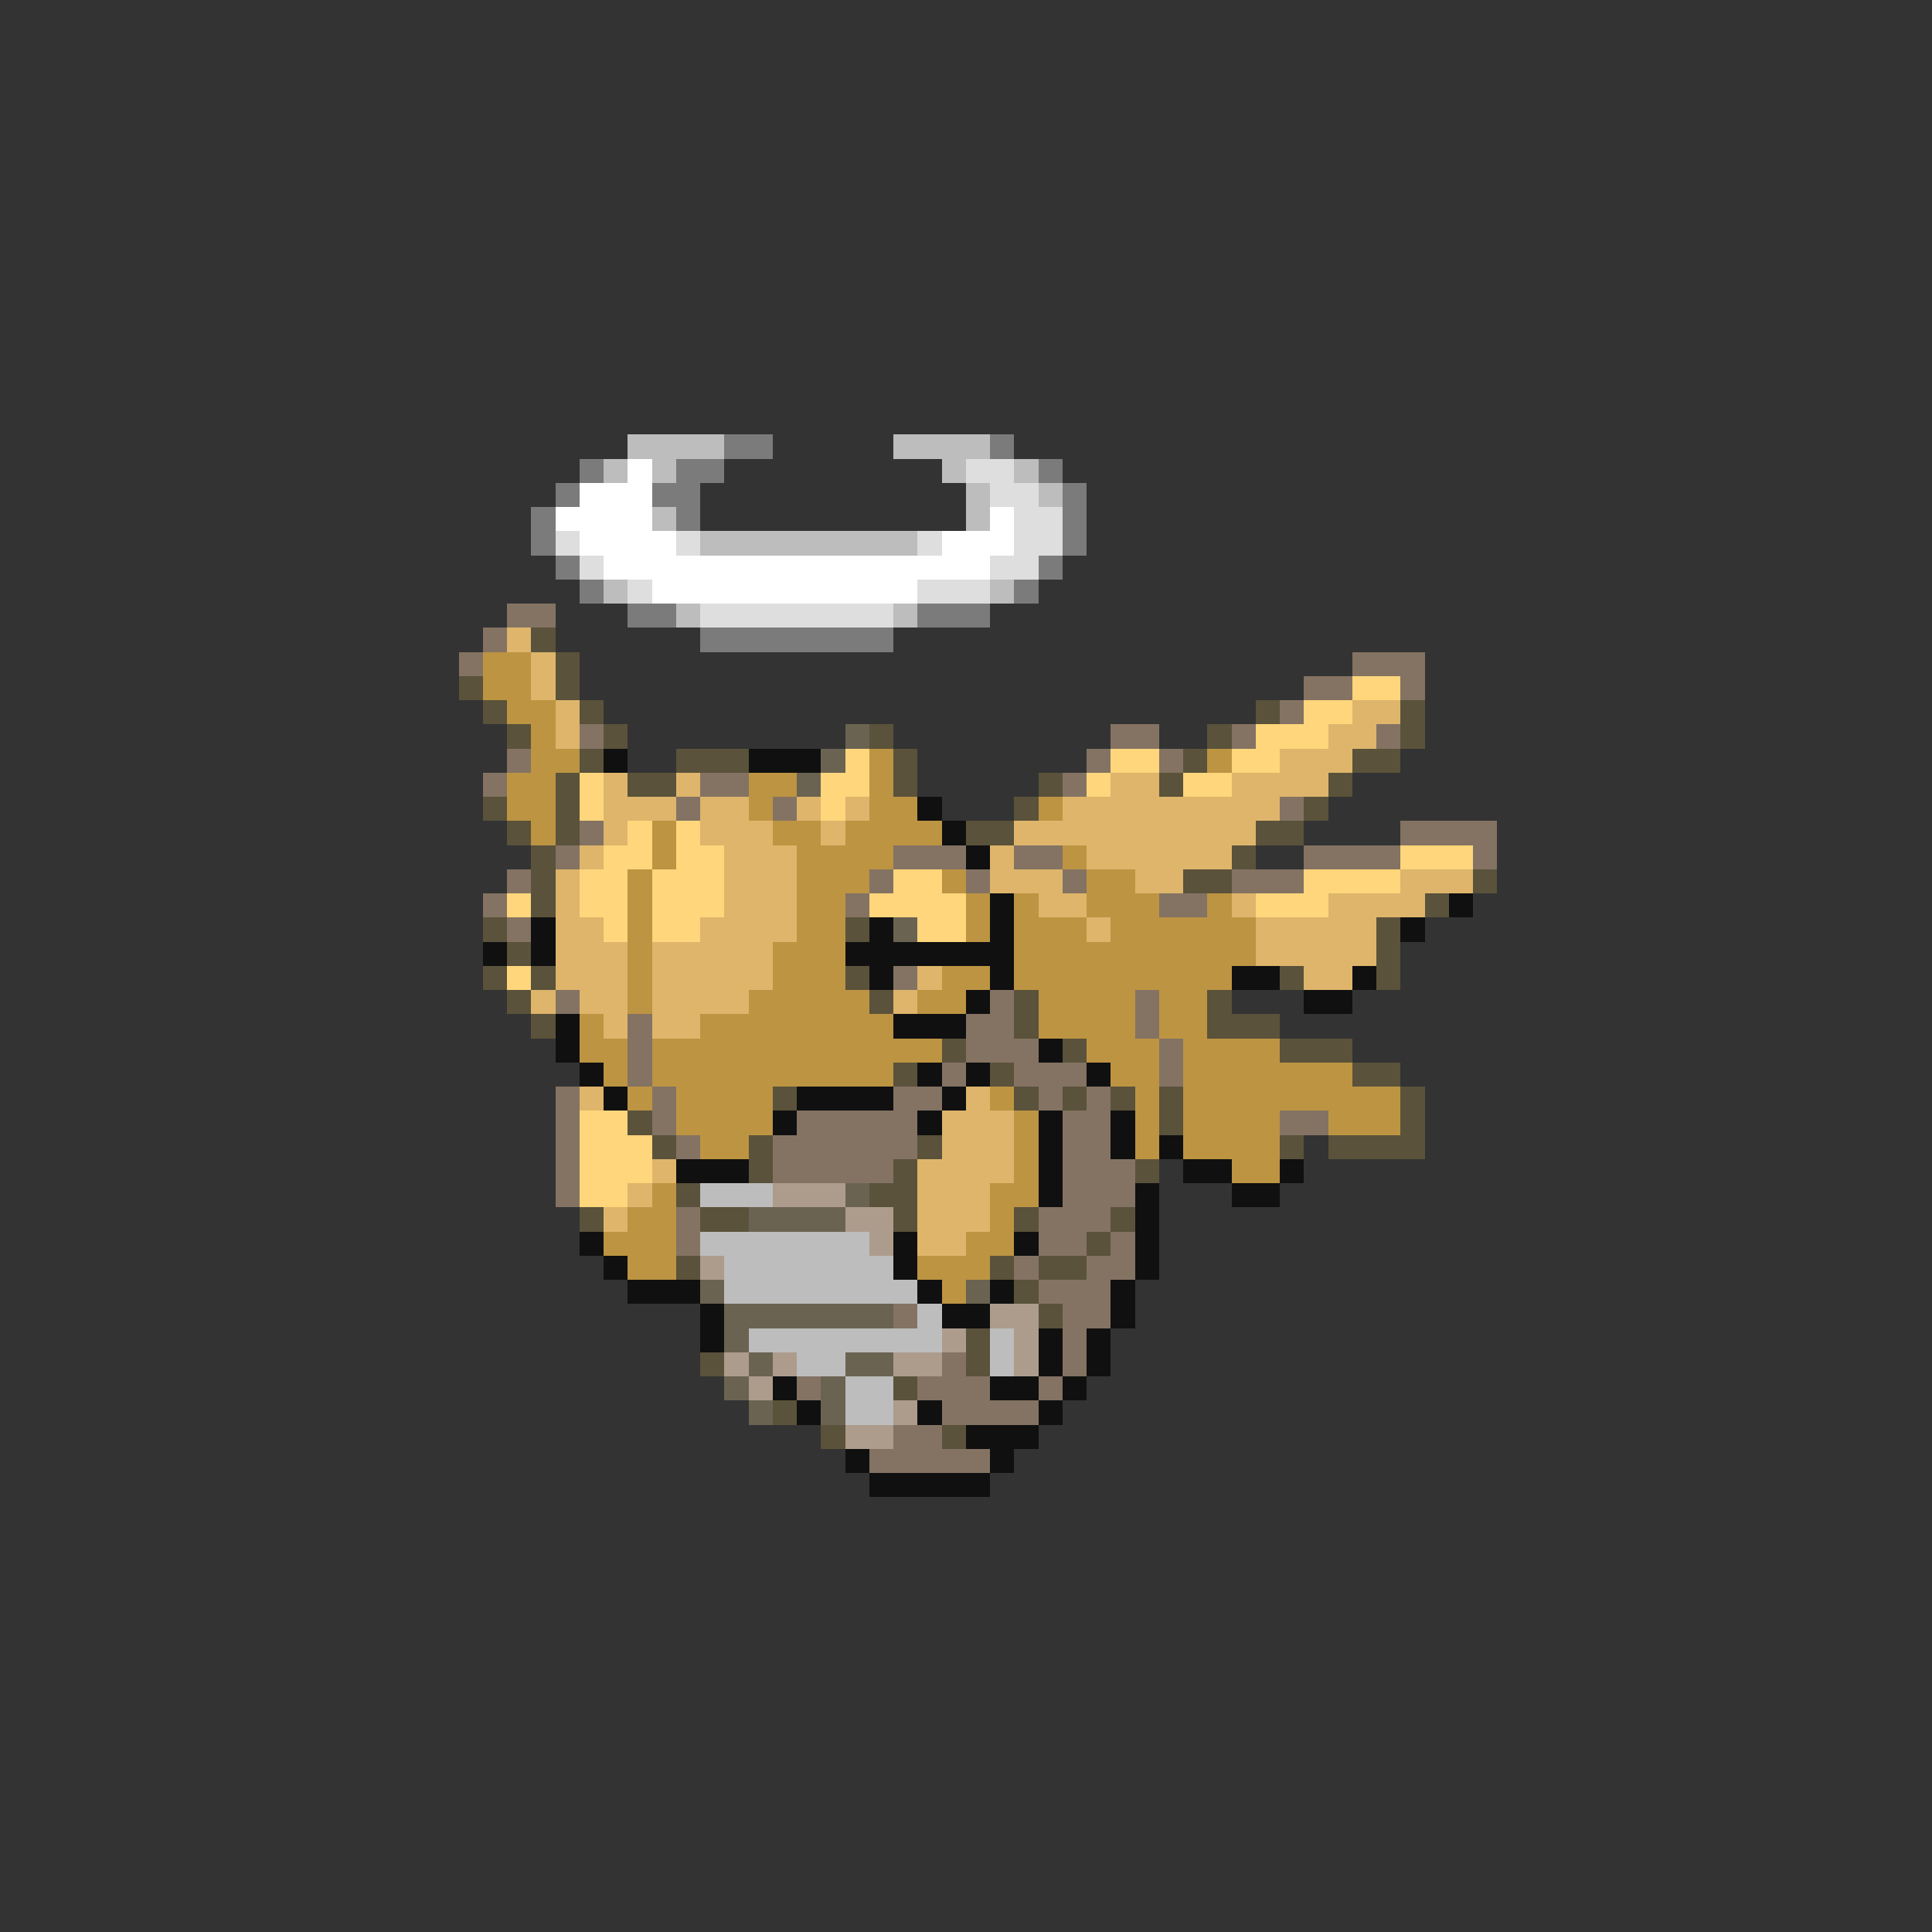 <svg xmlns="http://www.w3.org/2000/svg" viewBox="0 -0.5 80 80" shape-rendering="crispEdges">
<rect x="0" y="-0.5" width="80" height="80" fill="#333333" stroke="none"/>
<path stroke="#bdbdbd" d="M26 18h4M37 18h4M25 19h1M27 19h1M39 19h1M42 19h1M40 20h1M43 20h1M27 21h1M40 21h1M29 22h9M25 24h1M41 24h1M28 25h1M37 25h1M29 49h3M29 51h7M30 52h7M30 53h8M38 54h1M31 55h8M41 55h1M33 56h2M41 56h1M35 57h2M35 58h2" />
<path stroke="#7b7b7b" d="M30 18h2M41 18h1M24 19h1M28 19h2M43 19h1M23 20h1M27 20h2M44 20h1M22 21h1M28 21h1M44 21h1M22 22h1M44 22h1M23 23h1M43 23h1M24 24h1M42 24h1M26 25h2M38 25h3M29 26h8" />
<path stroke="#ffffff" d="M26 19h1M24 20h3M23 21h4M41 21h1M24 22h4M39 22h3M25 23h16M27 24h11" />
<path stroke="#dedede" d="M40 19h2M41 20h2M42 21h2M23 22h1M28 22h1M38 22h1M42 22h2M24 23h1M41 23h2M26 24h1M38 24h3M29 25h8" />
<path stroke="#847363" d="M21 25h2M20 26h1M19 27h1M56 27h3M54 28h2M58 28h1M53 29h1M24 30h1M46 30h2M51 30h1M57 30h1M21 31h1M45 31h1M48 31h1M20 32h1M29 32h2M44 32h1M28 33h1M32 33h1M53 33h1M24 34h1M58 34h4M23 35h1M37 35h3M42 35h2M54 35h4M61 35h1M21 36h1M36 36h1M40 36h1M44 36h1M51 36h3M20 37h1M35 37h1M48 37h2M21 38h1M37 40h1M23 41h1M41 41h1M47 41h1M26 42h1M40 42h2M47 42h1M26 43h1M40 43h3M48 43h1M26 44h1M39 44h1M42 44h3M48 44h1M23 45h1M27 45h1M37 45h2M43 45h1M45 45h1M23 46h1M27 46h1M33 46h5M44 46h2M53 46h2M23 47h1M28 47h1M32 47h6M44 47h2M23 48h1M32 48h5M44 48h3M23 49h1M44 49h3M28 50h1M43 50h3M28 51h1M43 51h2M46 51h1M42 52h1M45 52h2M43 53h3M37 54h1M44 54h2M44 55h1M39 56h1M44 56h1M33 57h1M38 57h3M43 57h1M39 58h4M37 59h2M36 60h5" />
<path stroke="#deb56b" d="M21 26h1M22 27h1M22 28h1M23 29h1M56 29h2M23 30h1M55 30h2M53 31h3M25 32h1M28 32h1M46 32h2M51 32h4M25 33h3M29 33h2M33 33h1M35 33h1M44 33h9M25 34h1M29 34h3M34 34h1M42 34h10M24 35h1M30 35h3M41 35h1M45 35h6M23 36h1M30 36h3M41 36h3M47 36h2M58 36h3M23 37h1M30 37h3M43 37h2M51 37h1M55 37h4M23 38h2M29 38h4M45 38h1M52 38h5M23 39h3M27 39h5M52 39h5M23 40h3M27 40h5M38 40h1M54 40h2M22 41h1M24 41h2M27 41h4M37 41h1M25 42h1M27 42h2M24 45h1M40 45h1M39 46h3M39 47h3M27 48h1M38 48h4M26 49h1M38 49h3M25 50h1M38 50h3M38 51h2" />
<path stroke="#5a523a" d="M22 26h1M23 27h1M19 28h1M23 28h1M20 29h1M24 29h1M52 29h1M58 29h1M21 30h1M25 30h1M36 30h1M50 30h1M58 30h1M24 31h1M28 31h3M37 31h1M49 31h1M56 31h2M23 32h1M26 32h2M37 32h1M43 32h1M48 32h1M55 32h1M20 33h1M23 33h1M42 33h1M54 33h1M21 34h1M23 34h1M40 34h2M52 34h2M22 35h1M51 35h1M22 36h1M49 36h2M61 36h1M22 37h1M59 37h1M20 38h1M35 38h1M57 38h1M21 39h1M57 39h1M20 40h1M22 40h1M35 40h1M53 40h1M57 40h1M21 41h1M36 41h1M42 41h1M50 41h1M22 42h1M42 42h1M50 42h3M39 43h1M44 43h1M53 43h3M37 44h1M41 44h1M56 44h2M32 45h1M42 45h1M44 45h1M46 45h1M48 45h1M58 45h1M26 46h1M48 46h1M58 46h1M27 47h1M31 47h1M38 47h1M53 47h1M55 47h4M31 48h1M37 48h1M47 48h1M28 49h1M36 49h2M24 50h1M29 50h2M37 50h1M42 50h1M46 50h1M45 51h1M28 52h1M41 52h1M43 52h2M42 53h1M43 54h1M40 55h1M29 56h1M40 56h1M37 57h1M32 58h1M34 59h1M39 59h1" />
<path stroke="#bd9442" d="M20 27h2M20 28h2M21 29h2M22 30h1M22 31h2M36 31h1M50 31h1M21 32h2M31 32h2M36 32h1M21 33h2M31 33h1M36 33h2M43 33h1M22 34h1M27 34h1M32 34h2M35 34h4M27 35h1M33 35h4M44 35h1M26 36h1M33 36h3M39 36h1M45 36h2M26 37h1M33 37h2M40 37h1M42 37h1M45 37h3M50 37h1M26 38h1M33 38h2M40 38h1M42 38h3M46 38h6M26 39h1M32 39h3M42 39h10M26 40h1M32 40h3M39 40h2M42 40h9M26 41h1M31 41h5M38 41h2M43 41h4M48 41h2M24 42h1M29 42h8M43 42h4M48 42h2M24 43h2M27 43h12M45 43h3M49 43h4M25 44h1M27 44h10M46 44h2M49 44h7M26 45h1M28 45h4M41 45h1M47 45h1M49 45h9M28 46h4M42 46h1M47 46h1M49 46h4M55 46h3M29 47h2M42 47h1M47 47h1M49 47h4M42 48h1M51 48h2M27 49h1M41 49h2M26 50h2M41 50h1M25 51h3M40 51h2M26 52h2M38 52h3M39 53h1" />
<path stroke="#ffd67b" d="M56 28h2M54 29h2M52 30h3M35 31h1M46 31h2M51 31h2M24 32h1M34 32h2M45 32h1M49 32h2M24 33h1M34 33h1M26 34h1M28 34h1M25 35h2M28 35h2M58 35h3M24 36h2M27 36h3M37 36h2M54 36h4M21 37h1M24 37h2M27 37h3M36 37h4M52 37h3M25 38h1M27 38h2M38 38h2M21 40h1M24 46h2M24 47h3M24 48h3M24 49h2" />
<path stroke="#6b6352" d="M35 30h1M34 31h1M33 32h1M37 38h1M35 49h1M31 50h4M29 53h1M40 53h1M30 54h7M30 55h1M31 56h1M35 56h2M30 57h1M34 57h1M31 58h1M34 58h1" />
<path stroke="#101010" d="M25 31h1M31 31h3M38 33h1M39 34h1M40 35h1M41 37h1M60 37h1M22 38h1M36 38h1M41 38h1M58 38h1M20 39h1M22 39h1M35 39h7M36 40h1M41 40h1M51 40h2M56 40h1M40 41h1M54 41h2M23 42h1M37 42h3M23 43h1M43 43h1M24 44h1M38 44h1M40 44h1M45 44h1M25 45h1M33 45h4M39 45h1M32 46h1M38 46h1M43 46h1M46 46h1M43 47h1M46 47h1M48 47h1M28 48h3M43 48h1M49 48h2M53 48h1M43 49h1M47 49h1M51 49h2M47 50h1M24 51h1M37 51h1M42 51h1M47 51h1M25 52h1M37 52h1M47 52h1M26 53h3M38 53h1M41 53h1M46 53h1M29 54h1M39 54h2M46 54h1M29 55h1M43 55h1M45 55h1M43 56h1M45 56h1M32 57h1M41 57h2M44 57h1M33 58h1M38 58h1M43 58h1M40 59h3M35 60h1M41 60h1M36 61h5" />
<path stroke="#ad9c8c" d="M32 49h3M35 50h2M36 51h1M29 52h1M41 54h2M39 55h1M42 55h1M30 56h1M32 56h1M37 56h2M42 56h1M31 57h1M37 58h1M35 59h2" />
</svg>